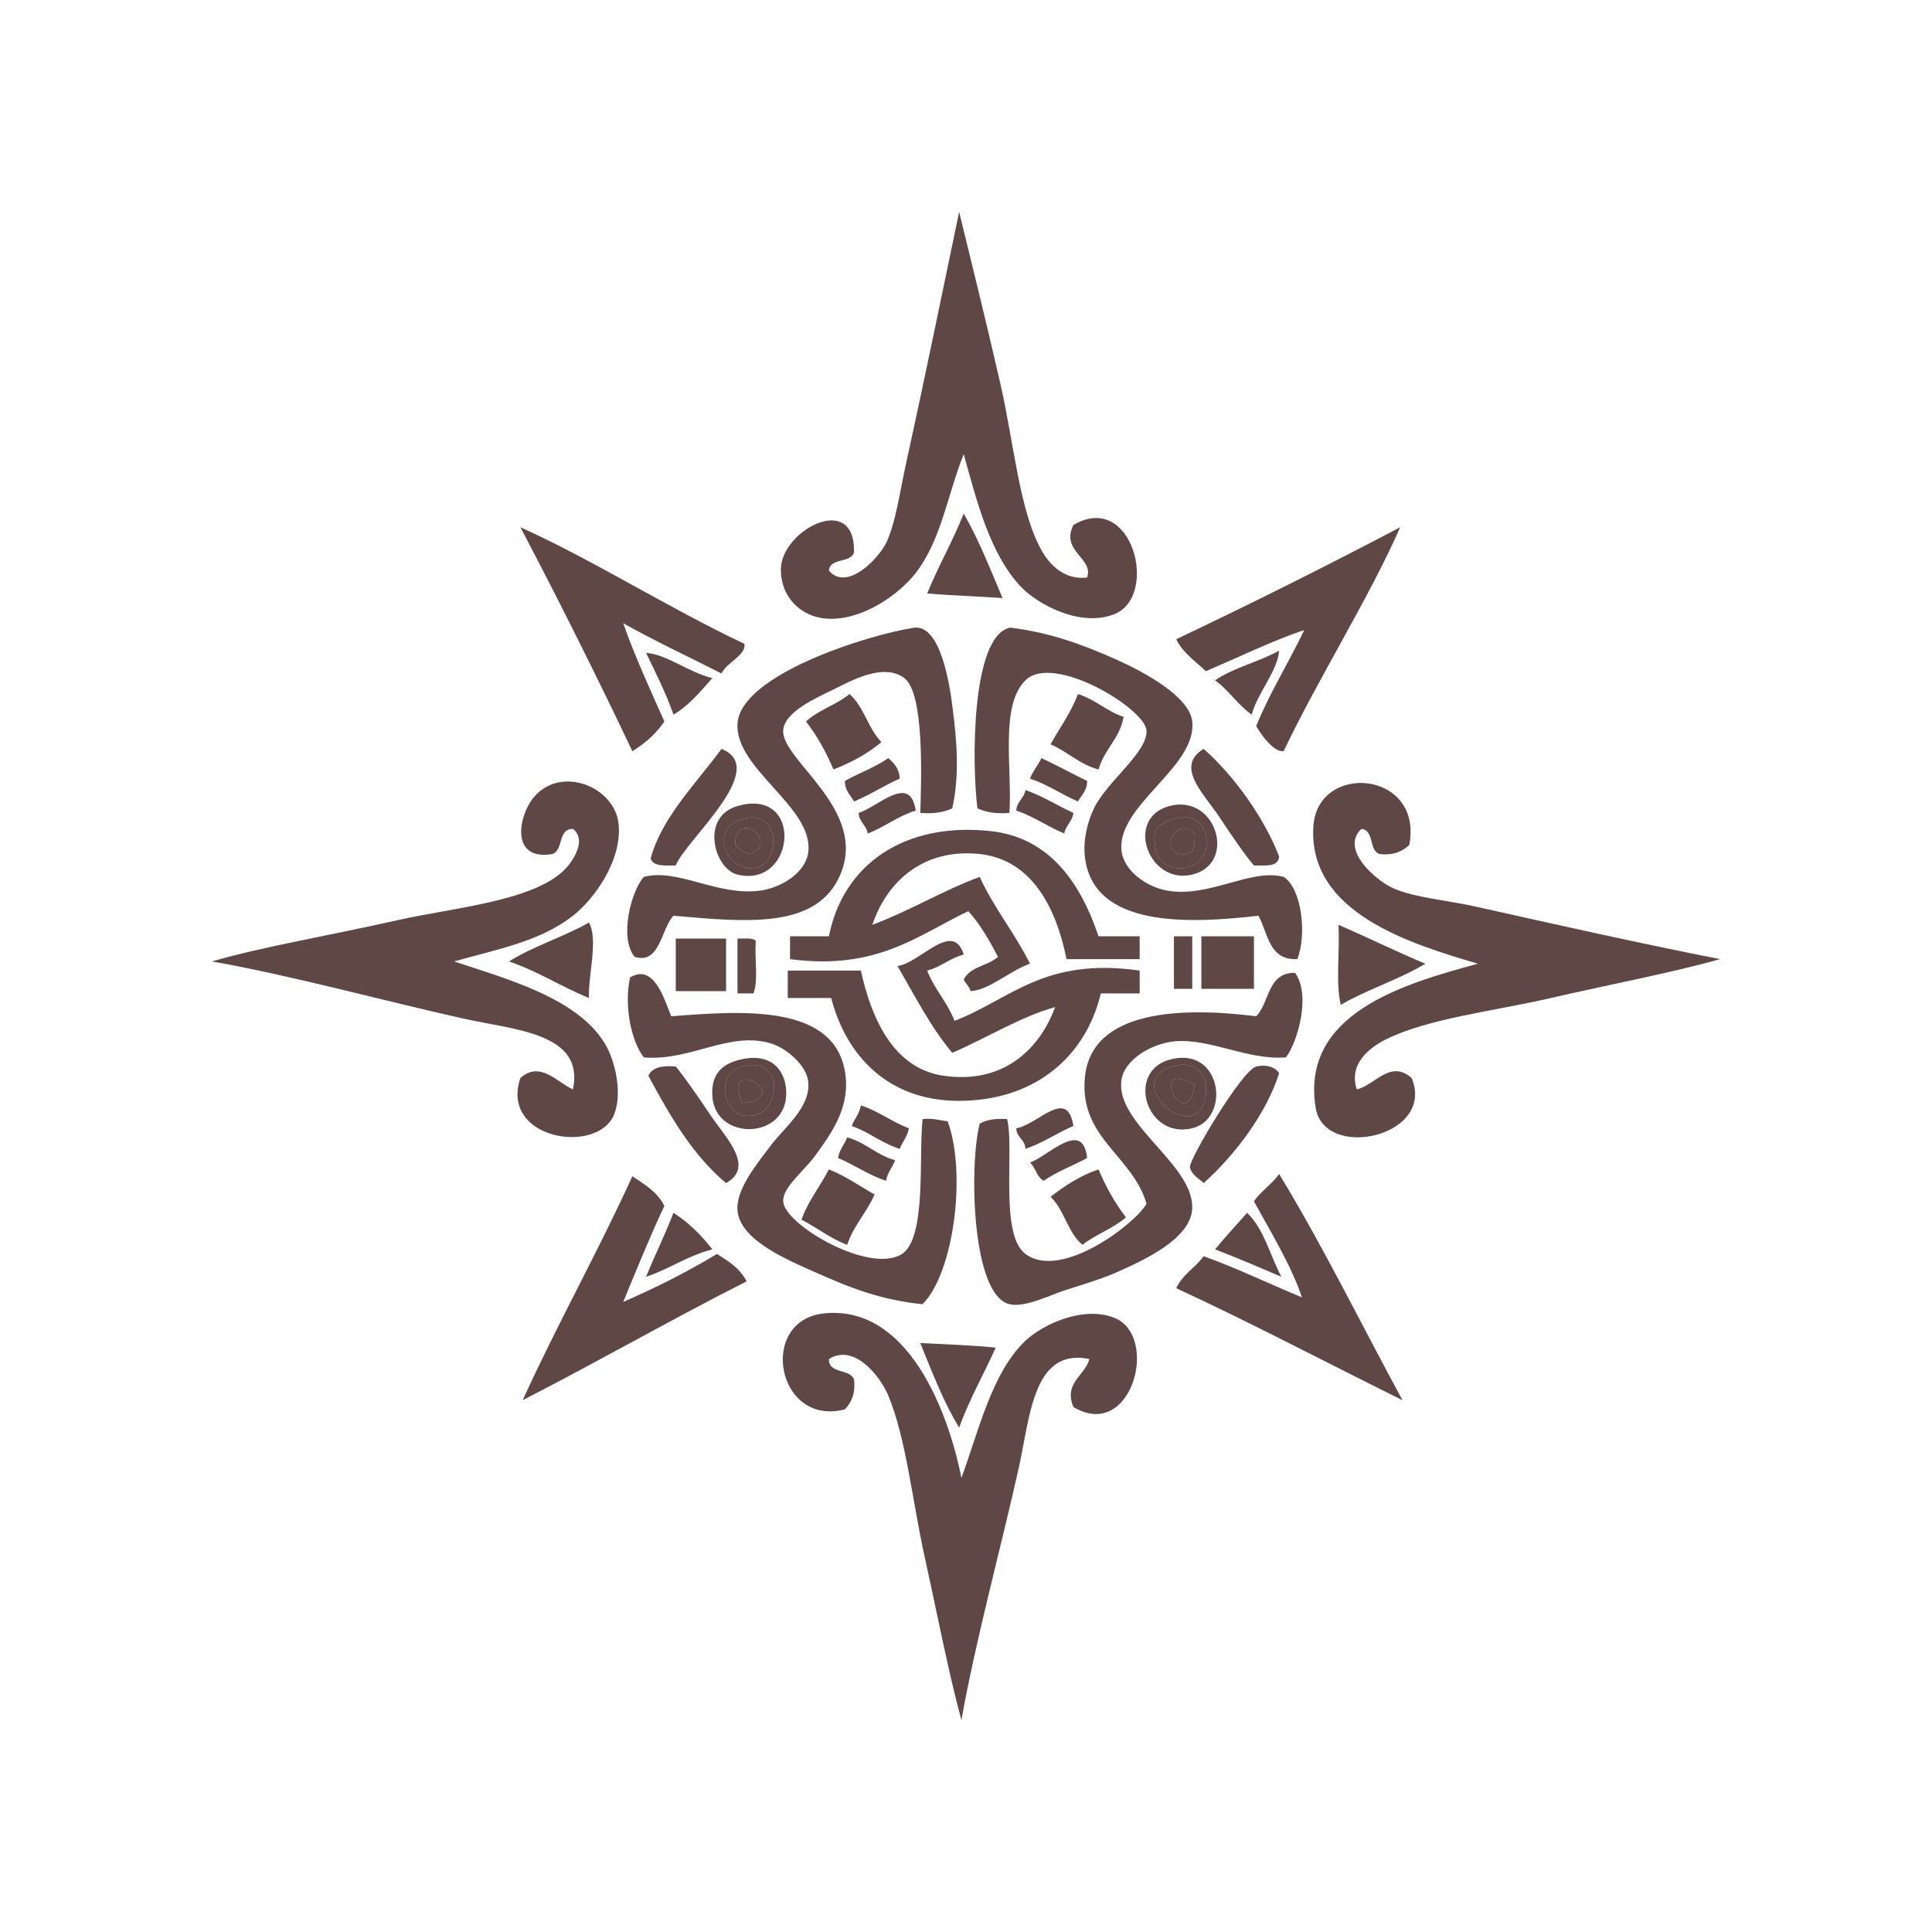 <?xml version="1.0" encoding="UTF-8" standalone="no"?>
<svg width="155px" height="155px" viewBox="0 0 155 155" version="1.1" xmlns="http://www.w3.org/2000/svg" xmlns:xlink="http://www.w3.org/1999/xlink">
    <!-- Generator: Sketch 43.2 (39069) - http://www.bohemiancoding.com/sketch -->
    <title>Artboard</title>
    <desc>Created with Sketch.</desc>
    <defs></defs>
    <g id="Page-1" stroke="none" stroke-width="1" fill="none" fill-rule="evenodd">
        <g id="Artboard" fill="rgba(54, 25, 23, 0.8)">
            <g id="Page-1" transform="translate(17, 17)">
                <path d="M59.95,0 C60.782,3.412 62.119,8.796 63.25,13.75 C64.365,18.637 64.776,23.942 66.55,27.133 C67.246,28.385 68.456,29.551 70.217,29.333 C70.761,27.75 68.057,27.247 69.117,25.117 C73.855,22.331 76.008,30.813 72.417,32.267 C69.745,33.348 66.291,31.538 64.9,30.067 C62.399,27.421 61.352,23.146 60.317,19.433 C58.995,22.747 58.53,26.289 56.467,28.967 C55.145,30.683 52.161,32.824 49.317,32.633 C47.265,32.496 45.597,30.9 45.65,28.6 C45.72,25.552 51.626,22.384 51.517,27.317 C51.246,28.207 49.595,27.717 49.5,28.783 C50.966,30.481 53.495,27.78 54.083,26.583 C54.854,25.014 55.218,22.312 55.733,19.983 C57.111,13.754 58.679,6.083 59.95,0 Z" id="Fill-1"></path>
                <path d="M60.317,24.2 C61.522,26.295 62.451,28.666 63.433,30.983 C61.436,30.841 59.362,30.777 57.383,30.617 C58.286,28.402 59.432,26.432 60.317,24.2" id="Fill-3"></path>
                <path d="M59.4,47.85 C58.736,48.164 57.902,48.307 56.833,48.217 C56.913,45.556 57.18,38.62 55.55,37.4 C53.847,36.125 51.181,37.678 49.867,38.317 C48.482,38.989 45.906,40.119 45.833,41.617 C45.717,44.012 52.647,47.942 50.417,53.167 C48.548,57.545 42.983,56.988 37.033,56.467 C36.04,57.491 35.963,60.406 33.917,59.767 C32.637,58.212 33.665,54.449 34.65,53.35 C37.379,52.635 40.561,54.917 44,54.45 C45.672,54.223 47.659,53.023 47.85,51.333 C48.256,47.747 41.954,44.691 42.167,41.067 C42.397,37.141 52.539,33.96 56.283,33.367 C58.495,33.016 59.203,38.105 59.4,39.6 C59.793,42.589 59.978,45.193 59.4,47.85" id="Fill-5"></path>
                <path d="M85.983,53.35 C87.443,54.276 87.855,57.991 87.083,59.95 C84.787,60.046 84.738,57.895 83.967,56.467 C78.402,57.101 70.663,57.484 70.033,51.7 C69.889,50.375 70.256,48.909 70.767,47.85 C71.809,45.689 75.064,43.377 74.983,41.617 C74.903,39.864 67.505,35.363 65.267,37.583 C63.199,39.635 64.22,44.597 63.983,48.217 C62.915,48.307 62.081,48.164 61.417,47.85 C60.967,44.304 60.911,34.111 63.983,33.367 C64.029,33.355 64.12,33.361 64.167,33.367 C67.08,33.743 69.563,34.57 72.6,35.933 C74.9,36.966 78.434,38.903 78.65,40.883 C79.044,44.5 72.702,47.549 72.967,51.15 C73.093,52.867 75.024,54.167 76.633,54.45 C80.041,55.048 83.349,52.642 85.983,53.35" id="Fill-7"></path>
                <path d="M34.833,35.383 C36.459,35.471 38.264,36.962 40.15,37.4 C39.196,38.463 38.304,39.588 37.033,40.333 C36.41,38.573 35.612,36.987 34.833,35.383" id="Fill-9"></path>
                <path d="M85.617,35.2 C85.513,36.809 83.927,38.52 83.417,40.333 C82.305,39.55 81.587,38.374 80.483,37.583 C81.96,36.555 84.015,36.104 85.617,35.2" id="Fill-11"></path>
                <path d="M53.717,42.533 C52.625,43.459 51.318,44.168 49.867,44.733 C49.272,43.311 48.542,42.025 47.667,40.883 C48.64,39.962 50.119,39.546 51.15,38.683 C52.305,39.667 52.647,41.464 53.717,42.533" id="Fill-13"></path>
                <path d="M69.483,38.683 C70.882,39.118 71.775,40.058 73.15,40.517 C72.825,42.269 71.592,43.114 71.133,44.733 C69.59,44.321 68.653,43.302 67.283,42.717 C68.023,41.379 68.912,40.19 69.483,38.683" id="Fill-15"></path>
                <path d="M37.217,52.433 C36.349,52.445 35.412,52.527 35.2,51.883 C36.046,48.63 38.895,45.803 40.883,43.083 C44.826,44.654 37.988,50.416 37.217,52.433" id="Fill-17"></path>
                <path d="M85.617,51.7 C85.589,52.589 84.504,52.42 83.6,52.433 C82.9,51.622 81.915,50.192 80.85,48.583 C79.605,46.704 77.221,44.487 79.567,43.083 C82.098,45.319 84.46,48.701 85.617,51.7" id="Fill-19"></path>
                <path d="M54.267,43.817 C54.714,44.225 55.148,44.646 55.183,45.467 C53.91,46.027 52.814,46.764 51.517,47.3 C51.241,46.781 50.775,46.452 50.783,45.65 C51.923,45.017 53.229,44.551 54.267,43.817" id="Fill-21"></path>
                <path d="M66.55,43.817 C67.799,44.401 68.975,45.058 70.217,45.65 C70.225,46.452 69.759,46.781 69.483,47.3 C68.153,46.736 67.058,45.936 65.633,45.467 C65.866,44.844 66.284,44.406 66.55,43.817" id="Fill-23"></path>
                <path d="M19.433,60.133 C23.75,61.572 29.34,63.084 31.533,66.733 C32.371,68.128 32.951,70.725 32.267,72.417 C30.949,75.672 23.079,74.436 24.75,69.483 C26.357,68.067 27.704,69.856 28.967,70.4 C29.917,65.873 24.335,65.645 20.167,64.717 C13.931,63.328 6.267,61.233 0,60.133 C4.13,58.936 9.321,58.081 14.85,56.833 C19.499,55.784 26.324,55.266 28.6,52.433 C29.124,51.781 30.011,50.32 28.967,49.5 C27.729,49.484 28.229,51.207 27.317,51.517 C23.908,52.099 24.571,48.43 25.85,46.933 C28.044,44.367 32.35,46.14 32.633,49.133 C32.908,52.036 30.685,55.124 28.967,56.467 C26.333,58.524 23.008,59.126 19.433,60.133" id="Fill-25"></path>
                <path d="M96.067,50.783 C95.533,51.289 94.85,51.644 93.683,51.517 C92.793,51.246 93.282,49.595 92.217,49.5 C90.47,51.168 93.435,53.671 94.783,54.267 C96.491,55.02 99.079,55.218 101.383,55.733 C107.454,57.091 114.976,58.776 121,59.95 C117,61.069 112.234,61.961 107.433,63.067 C102.839,64.124 97.604,64.7 94.233,66.367 C92.864,67.044 91.18,68.339 91.85,70.4 C93.344,70.046 94.525,67.979 96.25,69.483 C98.213,74.19 89.239,76.167 88.55,71.867 C87.343,64.331 95.544,61.947 101.567,60.317 C96.086,58.697 87.953,56.218 88.367,49.317 C88.679,44.114 97.195,44.799 96.067,50.783" id="Fill-27"></path>
                <path d="M56.467,48.033 C55.012,48.473 53.993,49.348 52.617,49.867 C52.506,49.183 51.927,48.967 51.883,48.217 C53.489,47.716 56.015,45.009 56.467,48.033" id="Fill-29"></path>
                <path d="M65.267,46.383 C66.674,46.871 67.812,47.627 69.117,48.217 C69.023,48.917 68.514,49.203 68.383,49.867 C67.037,49.318 65.954,48.507 64.533,48.033 C64.577,47.283 65.156,47.067 65.267,46.383" id="Fill-31"></path>
                <path d="M43.633,52.617 C45.718,52.215 45.64,47.591 42.35,48.767 C39.906,49.64 41.36,53.054 43.633,52.617 M42.167,47.667 C47.53,46.111 46.84,54.297 42.167,53.167 C40.296,52.714 39.15,48.542 42.167,47.667" id="Fill-33"></path>
                <path d="M75.717,51.15 C76.212,53.554 80.321,53.015 79.75,50.05 C79.569,49.107 78.823,48.155 77,48.767 C75.916,49.13 75.385,49.544 75.717,51.15 M76.817,47.667 C80.599,46.661 82.265,52.293 78.65,53.167 C75.133,54.017 73.201,48.628 76.817,47.667" id="Fill-35"></path>
                <path d="M43.267,51.517 C45.556,50.375 41.924,47.888 41.983,50.783 C42.305,51.134 42.67,51.441 43.267,51.517 M42.35,48.767 C45.64,47.591 45.718,52.215 43.633,52.617 C41.36,53.054 39.906,49.64 42.35,48.767" id="Fill-37"></path>
                <path d="M78.283,51.517 C78.324,51.374 78.437,51.303 78.65,51.333 C78.761,50.894 78.914,50.497 78.833,49.867 C77.179,48.295 75.766,51.788 78.283,51.517 M77,48.767 C78.823,48.155 79.569,49.107 79.75,50.05 C80.321,53.015 76.212,53.554 75.717,51.15 C75.385,49.544 75.916,49.13 77,48.767" id="Fill-39"></path>
                <path d="M41.983,50.783 C41.924,47.888 45.556,50.375 43.267,51.517 C42.67,51.441 42.305,51.134 41.983,50.783" id="Fill-41"></path>
                <path d="M78.833,49.867 C78.914,50.497 78.761,50.894 78.65,51.333 C78.437,51.303 78.324,51.374 78.283,51.517 C75.766,51.788 77.179,48.295 78.833,49.867" id="Fill-43"></path>
                <path d="M71.133,58.117 L74.433,58.117 L74.433,59.95 L68.567,59.95 C67.764,55.966 65.851,51.968 61.6,51.517 C57.205,51.05 54.216,53.571 52.983,57.2 C56.003,56.064 58.574,54.479 61.6,53.35 C62.75,55.867 64.418,57.865 65.633,60.317 C63.991,60.888 62.383,62.425 60.867,62.517 C60.759,62.135 60.481,61.924 60.317,61.6 C60.796,60.551 62.263,60.491 63.067,59.767 C62.377,58.44 61.641,57.159 60.683,56.1 C56.589,58.055 53.35,60.866 46.383,59.95 L46.383,58.117 L49.5,58.117 C50.643,52.341 55.573,48.912 62.517,49.683 C67.353,50.22 69.764,54.057 71.133,58.117" id="Fill-45"></path>
                <path d="M30.25,63.067 C28.034,62.166 26.158,60.925 23.833,60.133 C25.787,58.909 28.221,58.166 30.25,57.017 C31.018,58.358 30.181,61.207 30.25,63.067" id="Fill-47"></path>
                <path d="M90.383,57.2 C92.737,58.207 94.978,59.328 97.35,60.317 C95.257,61.585 92.686,62.375 90.567,63.617 C90.14,61.843 90.505,59.278 90.383,57.2" id="Fill-49"></path>
                <polygon id="Fill-51" points="77.183 62.333 78.65 62.333 78.65 58.117 77.183 58.117"></polygon>
                <polygon id="Fill-53" points="79.383 62.333 83.6 62.333 83.6 58.117 79.383 58.117"></polygon>
                <polygon id="Fill-54" points="37.217 62.517 41.25 62.517 41.25 58.3 37.217 58.3"></polygon>
                <path d="M42.167,58.3 C42.695,58.322 43.367,58.2 43.633,58.483 C43.529,59.846 43.853,61.636 43.45,62.7 L42.167,62.7 L42.167,58.3 Z" id="Fill-55"></path>
                <path d="M60.317,59.583 C59.192,59.865 58.508,60.585 57.383,60.867 C57.965,62.363 59.002,63.404 59.583,64.9 C64.057,63.183 66.751,59.768 74.433,60.867 L74.433,62.7 L71.317,62.7 C70.069,67.907 65.852,71.382 59.767,71.317 C54.289,71.258 50.91,67.767 49.683,63.067 L46.2,63.067 L46.2,60.867 L52.067,60.867 C52.901,64.695 54.663,68.7 58.667,69.3 C63.31,69.996 66.329,67.37 67.65,63.8 C65.086,64.476 62.085,66.302 59.4,67.467 C57.666,65.412 56.398,62.891 55,60.5 C56.784,60.296 59.446,56.761 60.317,59.583" id="Fill-56"></path>
                <path d="M36.85,64.533 C42.443,64.105 49.831,63.515 50.783,68.933 C51.281,71.765 49.736,73.875 48.4,75.717 C47.497,76.961 45.781,78.249 45.833,79.383 C45.92,81.259 52.806,85.269 55.367,83.6 C57.353,82.305 56.694,75.73 57.017,72.783 C57.84,72.693 58.39,72.876 59.033,72.967 C60.542,77.061 59.547,85.095 57.017,87.633 C53.703,87.3 51.269,86.35 48.4,85.067 C46.321,84.136 42.372,82.544 42.167,80.117 C42.023,78.412 43.757,76.332 44.917,74.8 C45.94,73.448 48.01,71.847 47.85,69.85 C47.736,68.425 46.034,67.09 44.917,66.733 C41.557,65.661 38.434,68.152 34.65,67.833 C33.619,66.48 33.059,63.682 33.55,61.417 C35.468,60.271 36.281,63.135 36.85,64.533" id="Fill-57"></path>
                <path d="M86.9,61.05 C88.179,62.797 87.137,66.547 86.167,67.833 C83.027,68.068 80.042,66.26 77.183,66.55 C75.4,66.731 73.201,67.996 72.967,69.667 C72.478,73.148 78.773,76.432 78.65,79.933 C78.563,82.426 74.632,84.158 72.6,85.067 C71.475,85.57 69.926,86.038 68.383,86.533 C67.288,86.885 65.218,87.933 63.983,87.633 C60.913,86.888 60.757,76.351 61.6,73.15 C62.138,72.832 62.879,72.718 63.8,72.783 C64.399,75.217 63.165,82.022 65.267,83.6 C68.141,85.758 74.153,81.122 74.983,79.567 C73.84,75.685 69.602,74.303 70.033,69.483 C70.529,63.95 77.89,63.797 83.783,64.533 C84.878,63.428 84.662,61.012 86.9,61.05" id="Fill-58"></path>
                <path d="M42.35,72.417 C45.672,73.387 46.259,67.512 42.533,68.567 C40.353,69.184 41.163,72.07 42.35,72.417 M42.35,68.017 C44.694,67.44 45.783,68.667 46.017,70.033 C46.766,74.417 40.396,74.775 40.15,70.95 C40.038,69.212 40.88,68.378 42.35,68.017" id="Fill-59"></path>
                <path d="M79.75,70.767 C79.948,69.015 78.655,68.003 77,68.567 C72.83,69.987 79.24,75.287 79.75,70.767 M76.817,68.017 C81.033,66.839 81.787,72.748 78.65,73.517 C74.961,74.421 73.329,68.991 76.817,68.017" id="Fill-60"></path>
                <path d="M42.533,71.5 C46.951,71.038 40.77,67.482 42.533,71.5 M42.533,68.567 C46.259,67.512 45.672,73.387 42.35,72.417 C41.163,72.07 40.353,69.184 42.533,68.567" id="Fill-61"></path>
                <path d="M78.833,70.033 C74.888,67.806 78.258,74.252 78.833,70.033 M77,68.567 C78.655,68.003 79.948,69.015 79.75,70.767 C79.24,75.287 72.83,69.987 77,68.567" id="Fill-62"></path>
                <path d="M37.217,68.567 C37.903,69.393 38.904,70.831 39.967,72.417 C41.205,74.264 43.608,76.591 41.25,77.917 C38.558,75.658 36.741,72.526 35.017,69.3 C35.326,68.631 36.134,68.462 37.217,68.567" id="Fill-63"></path>
                <path d="M85.617,69.117 C84.598,72.32 82.114,75.633 79.567,77.917 C79.302,77.623 78.561,77.257 78.467,76.633 C78.377,76.042 82.648,68.846 83.783,68.567 C84.649,68.354 85.412,68.671 85.617,69.117" id="Fill-64"></path>
                <path d="M42.533,71.5 C40.77,67.482 46.951,71.038 42.533,71.5" id="Fill-65"></path>
                <path d="M78.833,70.033 C78.258,74.252 74.888,67.806 78.833,70.033" id="Fill-66"></path>
                <path d="M52.067,71.683 C53.497,72.147 54.536,73.003 55.917,73.517 C55.802,74.197 55.401,74.59 55.183,75.167 C53.733,74.722 52.734,73.827 51.333,73.333 C51.551,72.757 51.952,72.363 52.067,71.683" id="Fill-67"></path>
                <path d="M69.117,73.333 C67.787,73.898 66.692,74.697 65.267,75.167 C65.243,74.395 64.557,74.288 64.533,73.517 C66.303,73.219 68.615,70.189 69.117,73.333" id="Fill-68"></path>
                <path d="M50.967,74.25 C52.458,74.653 53.325,75.68 54.817,76.083 C54.599,76.66 54.198,77.053 54.083,77.733 C52.658,77.264 51.563,76.464 50.233,75.9 C50.348,75.22 50.749,74.827 50.967,74.25" id="Fill-69"></path>
                <path d="M70.217,75.9 C69.077,76.532 67.771,76.999 66.733,77.733 C66.168,77.443 66.09,76.665 65.633,76.267 C67.101,75.76 69.87,72.731 70.217,75.9" id="Fill-70"></path>
                <path d="M49.5,76.817 C50.851,77.36 51.957,78.149 53.167,78.833 C52.531,80.276 51.488,81.311 50.967,82.867 C49.588,82.351 48.551,81.493 47.3,80.85 C47.847,79.319 48.795,78.19 49.5,76.817" id="Fill-71"></path>
                <path d="M73.333,80.667 C72.326,81.553 70.905,82.028 69.85,82.867 C68.663,81.915 68.388,80.05 67.283,79.017 C68.422,78.139 69.628,77.328 71.133,76.817 C71.728,78.239 72.458,79.525 73.333,80.667" id="Fill-72"></path>
                <path d="M85.617,77.183 C89.159,82.991 92.225,89.275 95.517,95.333 C89.46,92.346 83.551,89.21 77.367,86.35 C77.858,85.252 78.904,84.71 79.567,83.783 C82.309,84.769 84.808,85.998 87.45,87.083 C86.687,84.729 84.93,81.781 83.6,79.383 C84.163,78.541 85.053,78.026 85.617,77.183" id="Fill-73"></path>
                <path d="M33.733,77.367 C34.719,78.031 35.762,78.638 36.3,79.75 C35.126,82.242 34.072,84.856 33,87.45 C35.637,86.298 38.161,85.033 40.517,83.6 C41.457,84.187 42.39,84.782 42.9,85.8 C36.817,88.884 30.993,92.226 24.933,95.333 C27.724,89.202 30.943,83.498 33.733,77.367" id="Fill-74"></path>
                <path d="M37.033,80.3 C38.258,81.091 39.273,82.093 40.15,83.233 C38.157,83.746 36.712,84.807 34.833,85.433 C35.54,83.696 36.352,82.063 37.033,80.3" id="Fill-75"></path>
                <path d="M85.8,85.433 C84.047,84.681 82.291,83.931 80.483,83.233 C81.303,82.219 82.2,81.284 83.05,80.3 C84.403,81.575 84.891,83.714 85.8,85.433" id="Fill-76"></path>
                <path d="M60.133,101.567 C61.484,97.925 62.56,93.118 65.267,90.567 C66.693,89.222 69.952,87.736 72.417,88.733 C76.047,90.202 73.802,98.681 69.117,95.883 C68.314,93.944 70.043,93.378 70.4,92.033 C65.883,91.105 65.652,96.635 64.717,100.833 C63.327,107.073 61.237,114.736 60.133,121 C59.088,117.162 58.209,112.544 57.2,107.983 C56.19,103.417 55.708,98.437 54.267,94.967 C53.621,93.413 51.529,90.749 49.5,92.033 C49.484,93.271 51.207,92.771 51.517,93.683 C51.644,94.85 51.289,95.533 50.783,96.067 C45.292,97.503 43.77,88.907 49.133,88.367 C55.835,87.691 59.071,96.231 60.133,101.567" id="Fill-77"></path>
                <path d="M56.833,90.75 C58.864,90.859 60.945,90.916 62.883,91.117 C61.923,93.273 60.775,95.242 59.95,97.533 C58.696,95.487 57.788,93.095 56.833,90.75" id="Fill-78"></path>
                <path d="M24.75,25.3 C30.527,27.896 36.613,31.77 42.717,34.65 C42.902,35.553 41.297,36.13 40.883,37.033 C38.253,35.691 35.538,34.434 33,33 C33.968,35.76 35.158,38.298 36.3,40.883 C35.634,41.867 34.755,42.638 33.733,43.267 C30.841,37.176 27.846,31.187 24.75,25.3" id="Fill-79"></path>
                <path d="M95.333,25.3 C92.77,31.109 88.888,37.188 85.983,43.267 C85.201,43.331 84.261,42.09 83.783,41.25 C84.895,38.511 86.398,36.164 87.633,33.55 C85.374,34.286 82.269,35.763 79.75,36.85 C78.907,36.043 77.905,35.395 77.367,34.283 C83.458,31.391 89.446,28.396 95.333,25.3" id="Fill-80"></path>
            </g>
        </g>
    </g>
</svg>
